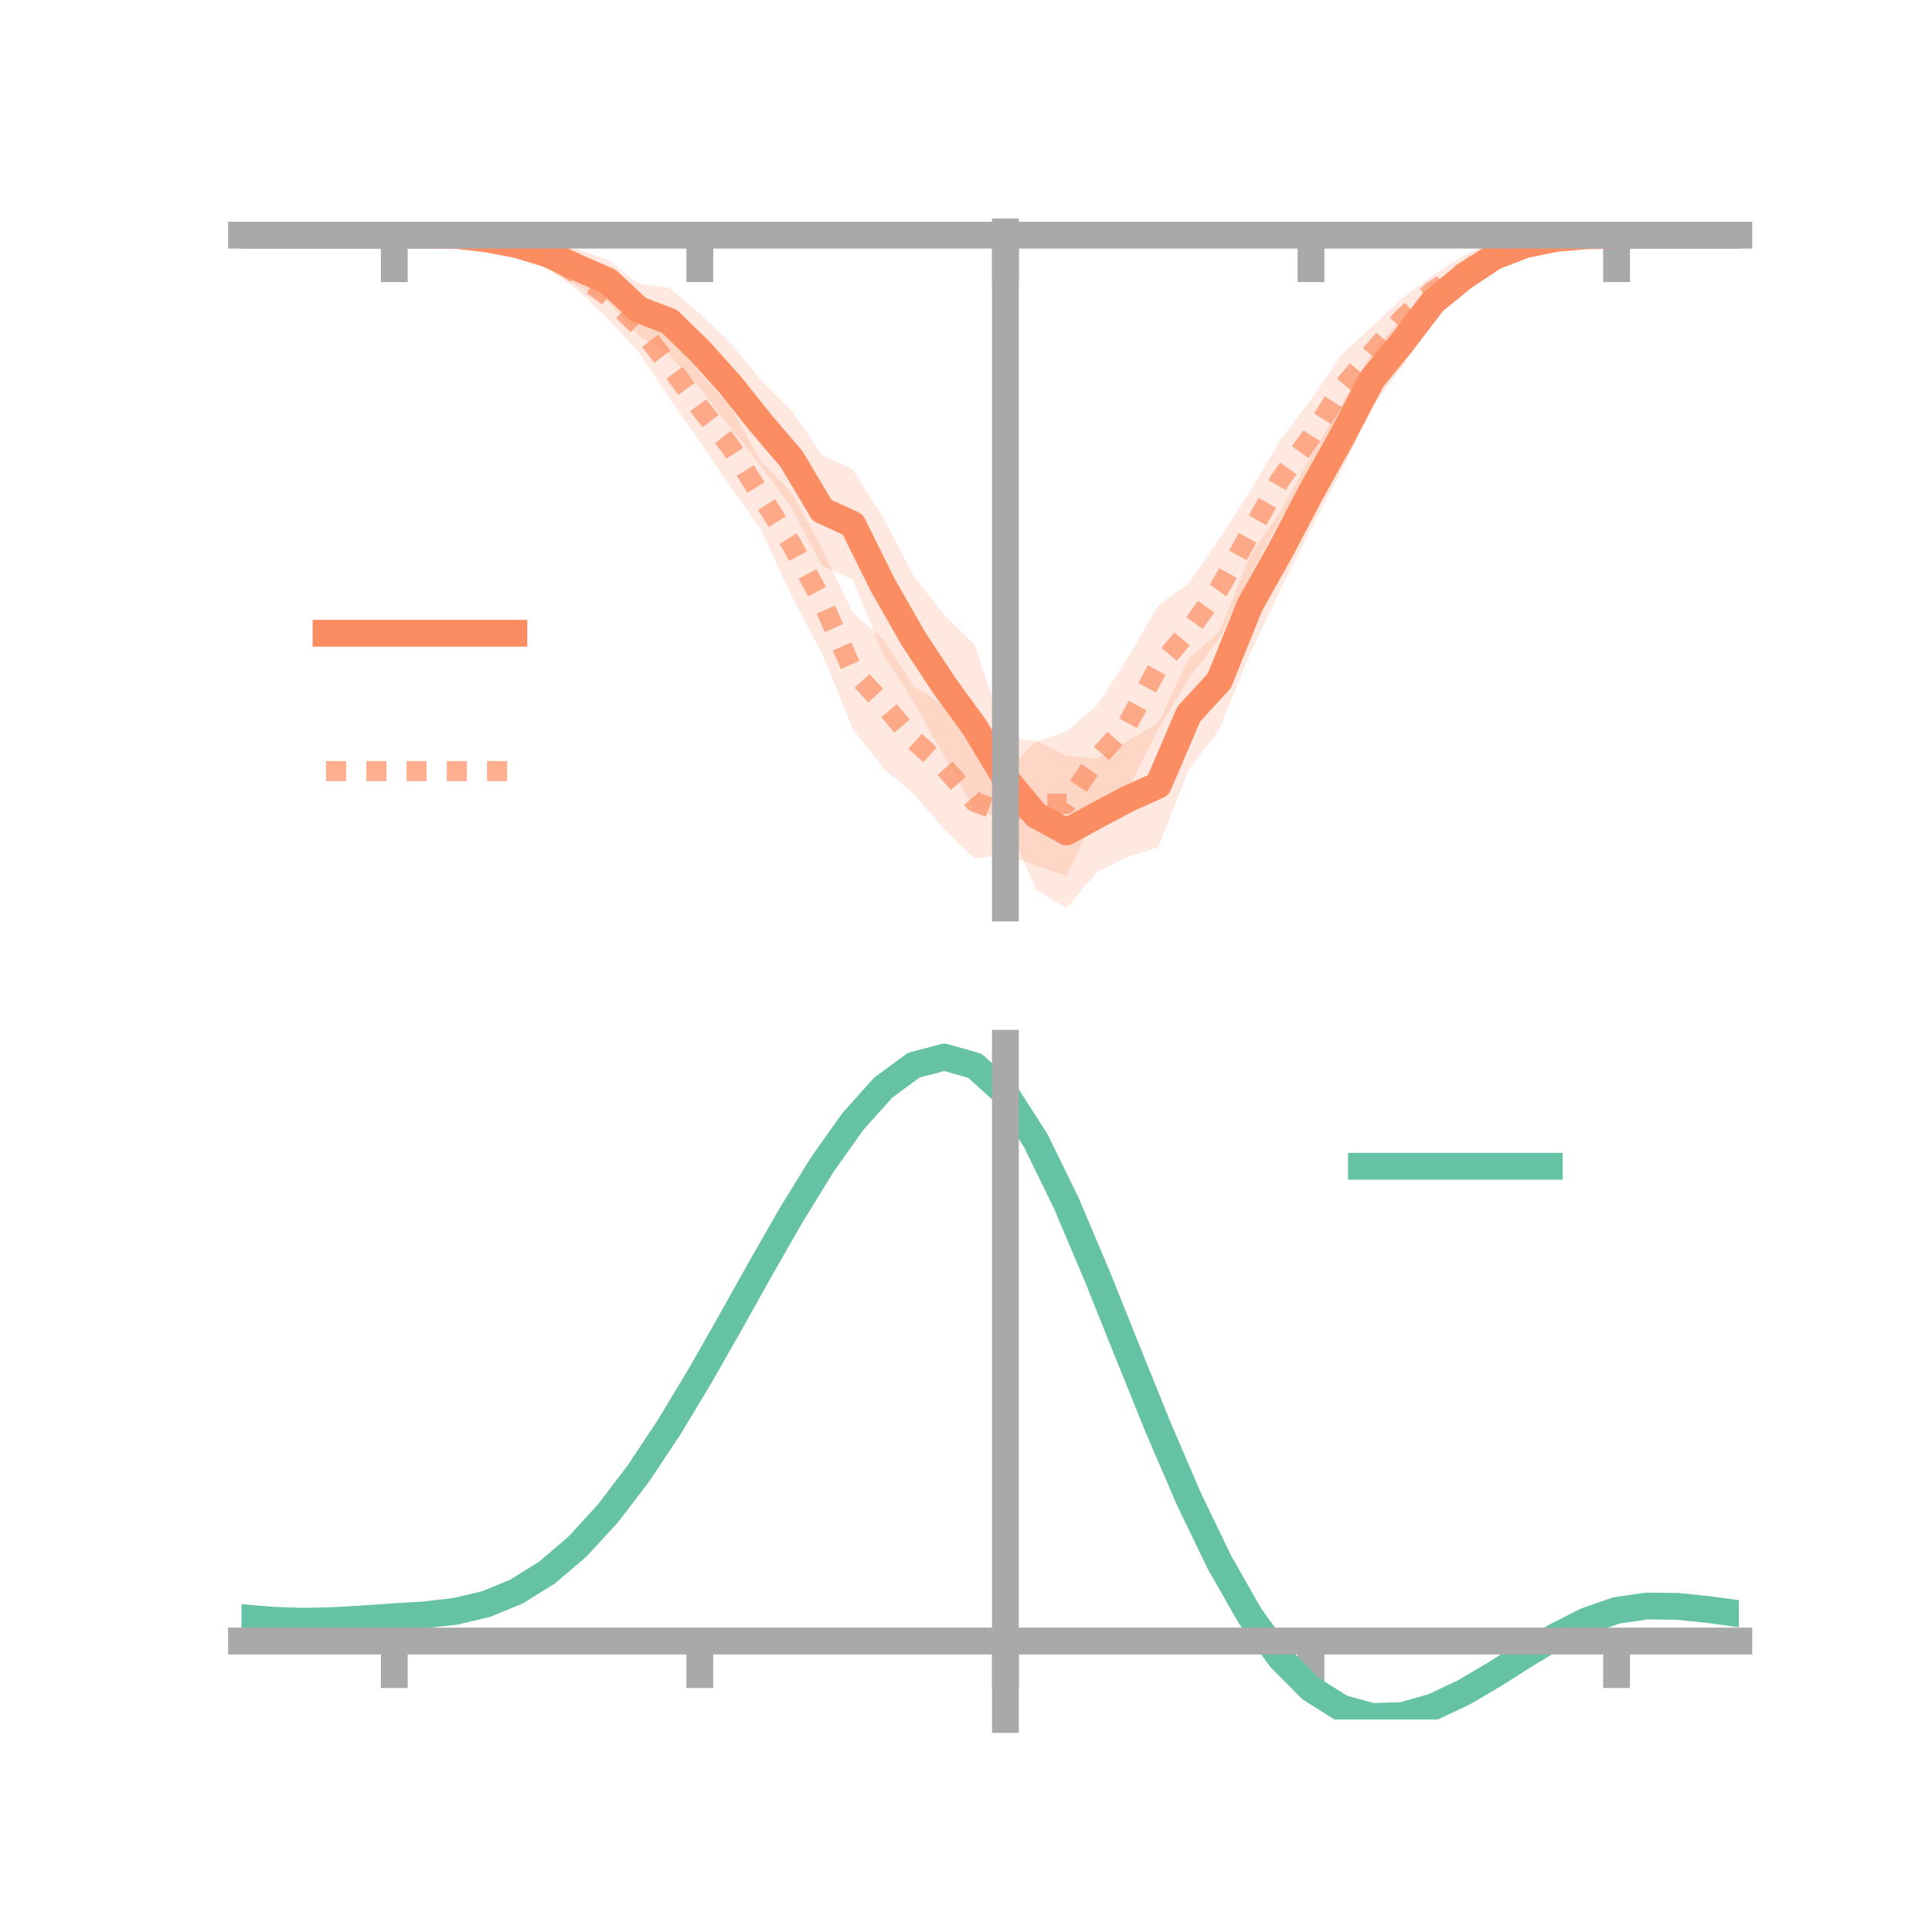 <?xml version="1.0" encoding="utf-8" standalone="no"?>
<!DOCTYPE svg PUBLIC "-//W3C//DTD SVG 1.1//EN"
  "http://www.w3.org/Graphics/SVG/1.1/DTD/svg11.dtd">
<!-- Created with matplotlib (https://matplotlib.org/) -->
<svg height="144pt" version="1.1" viewBox="0 0 144 144" width="144pt" xmlns="http://www.w3.org/2000/svg" xmlns:xlink="http://www.w3.org/1999/xlink">
 <defs>
  <style type="text/css">*{stroke-linecap:butt;stroke-linejoin:round;}</style>
 </defs>
 <g id="figure_1">
  <g id="patch_1">
   <path d="M 0 144 
L 144 144 
L 144 0 
L 0 0 
z
" style="fill:none;"/>
  </g>
  <g id="axes_1">
   <g id="patch_2">
    <path d="M 18 67.68 
L 129.6 67.68 
L 129.6 17.28 
L 18 17.28 
z
" style="fill:none;"/>
   </g>
   <g id="PolyCollection_1">
    <path clip-path="url(#p104cfadafd)" d="M 18 17.529 
L 18 17.529 
L 20.278 17.529 
L 22.555 17.529 
L 24.833 17.529 
L 27.11 17.529 
L 29.388 17.529 
L 31.665 17.413 
L 33.943 17.28 
L 36.22 17.353 
L 38.498 17.552 
L 40.776 17.976 
L 43.053 18.583 
L 45.331 19.38 
L 47.608 21.143 
L 49.886 21.452 
L 52.163 23.378 
L 54.441 25.532 
L 56.718 28.337 
L 58.996 30.592 
L 61.273 33.918 
L 63.551 34.972 
L 65.829 38.574 
L 68.106 42.958 
L 70.384 45.82 
L 72.661 48.082 
L 74.939 54.96 
L 77.216 55.212 
L 79.494 56.318 
L 81.771 56.537 
L 84.049 55.23 
L 86.327 53.891 
L 88.604 49.09 
L 90.882 47.118 
L 93.159 41.463 
L 95.437 38.127 
L 97.714 34.004 
L 99.992 30.142 
L 102.269 26.243 
L 104.547 23.638 
L 106.824 21.107 
L 109.102 19.681 
L 111.38 18.459 
L 113.657 17.777 
L 115.935 17.512 
L 118.212 17.468 
L 120.49 17.529 
L 122.767 17.529 
L 125.045 17.529 
L 127.322 17.529 
L 129.6 17.529 
L 129.6 17.529 
L 129.6 17.529 
L 127.322 17.529 
L 125.045 17.529 
L 122.767 17.529 
L 120.49 17.53 
L 118.212 17.682 
L 115.935 18.039 
L 113.657 18.711 
L 111.38 19.782 
L 109.102 21.573 
L 106.824 23.862 
L 104.547 27.303 
L 102.269 30.283 
L 99.992 35.077 
L 97.714 39.396 
L 95.437 43.955 
L 93.159 48.75 
L 90.882 54.358 
L 88.604 57.353 
L 86.327 63.157 
L 84.049 63.876 
L 81.771 64.995 
L 79.494 67.68 
L 77.216 66.307 
L 74.939 61.088 
L 72.661 60.376 
L 70.384 56.37 
L 68.106 52.341 
L 65.829 48.755 
L 63.551 43.198 
L 61.273 42.159 
L 58.996 37.829 
L 56.718 34.756 
L 54.441 31.849 
L 52.163 28.935 
L 49.886 26.433 
L 47.608 25.016 
L 45.331 22.53 
L 43.053 21.329 
L 40.776 19.842 
L 38.498 18.904 
L 36.22 18.245 
L 33.943 17.8 
L 31.665 17.646 
L 29.388 17.529 
L 27.11 17.529 
L 24.833 17.529 
L 22.555 17.529 
L 20.278 17.529 
L 18 17.529 
z
" style="fill:#fc8d62;fill-opacity:0.2;"/>
   </g>
   <g id="PolyCollection_2">
    <path clip-path="url(#p104cfadafd)" d="M 18 17.529 
L 18 17.529 
L 20.278 17.529 
L 22.555 17.529 
L 24.833 17.529 
L 27.11 17.529 
L 29.388 17.529 
L 31.665 17.438 
L 33.943 17.355 
L 36.22 17.303 
L 38.498 17.722 
L 40.776 18.034 
L 43.053 19.301 
L 45.331 20.428 
L 47.608 22.363 
L 49.886 24.844 
L 52.163 27.804 
L 54.441 30.311 
L 56.718 34.398 
L 58.996 36.703 
L 61.273 40.89 
L 63.551 45.645 
L 65.829 47.659 
L 68.106 51.163 
L 70.384 52.579 
L 72.661 55.541 
L 74.939 57.554 
L 77.216 55.285 
L 79.494 54.505 
L 81.771 52.576 
L 84.049 49.035 
L 86.327 45.135 
L 88.604 43.459 
L 90.882 40.164 
L 93.159 36.642 
L 95.437 32.788 
L 97.714 29.775 
L 99.992 26.444 
L 102.269 24.334 
L 104.547 22.183 
L 106.824 20.514 
L 109.102 19.04 
L 111.38 17.978 
L 113.657 17.672 
L 115.935 17.472 
L 118.212 17.503 
L 120.49 17.527 
L 122.767 17.529 
L 125.045 17.529 
L 127.322 17.529 
L 129.6 17.529 
L 129.6 17.529 
L 129.6 17.529 
L 127.322 17.529 
L 125.045 17.529 
L 122.767 17.529 
L 120.49 17.533 
L 118.212 17.664 
L 115.935 18.034 
L 113.657 18.643 
L 111.38 19.624 
L 109.102 21.515 
L 106.824 22.814 
L 104.547 25.268 
L 102.269 28.233 
L 99.992 31.489 
L 97.714 35.369 
L 95.437 38.687 
L 93.159 42.934 
L 90.882 47.551 
L 88.604 50.589 
L 86.327 54.331 
L 84.049 58.896 
L 81.771 60.483 
L 79.494 65.296 
L 77.216 64.529 
L 74.939 63.643 
L 72.661 64.011 
L 70.384 61.815 
L 68.106 59.171 
L 65.829 57.25 
L 63.551 54.329 
L 61.273 48.705 
L 58.996 44.427 
L 56.718 39.489 
L 54.441 36.275 
L 52.163 32.922 
L 49.886 29.66 
L 47.608 26.262 
L 45.331 23.765 
L 43.053 21.606 
L 40.776 20.028 
L 38.498 19.196 
L 36.22 18.244 
L 33.943 17.932 
L 31.665 17.611 
L 29.388 17.529 
L 27.11 17.529 
L 24.833 17.529 
L 22.555 17.529 
L 20.278 17.529 
L 18 17.529 
z
" style="fill:#fc8d62;fill-opacity:0.2;"/>
   </g>
   <g id="matplotlib.axis_1">
    <g id="xtick_1">
     <g id="line2d_1">
      <defs>
       <path d="M 0 0 
L 0 3.5 
" id="m2dab48de5d" style="stroke:#a9a9a9;stroke-width:2;"/>
      </defs>
      <g>
       <use style="fill:#a9a9a9;stroke:#a9a9a9;stroke-width:2;" x="29.388" xlink:href="#m2dab48de5d" y="17.529"/>
      </g>
     </g>
    </g>
    <g id="xtick_2">
     <g id="line2d_2">
      <g>
       <use style="fill:#a9a9a9;stroke:#a9a9a9;stroke-width:2;" x="52.163" xlink:href="#m2dab48de5d" y="17.529"/>
      </g>
     </g>
    </g>
    <g id="xtick_3">
     <g id="line2d_3">
      <g>
       <use style="fill:#a9a9a9;stroke:#a9a9a9;stroke-width:2;" x="74.939" xlink:href="#m2dab48de5d" y="17.529"/>
      </g>
     </g>
    </g>
    <g id="xtick_4">
     <g id="line2d_4">
      <g>
       <use style="fill:#a9a9a9;stroke:#a9a9a9;stroke-width:2;" x="97.714" xlink:href="#m2dab48de5d" y="17.529"/>
      </g>
     </g>
    </g>
    <g id="xtick_5">
     <g id="line2d_5">
      <g>
       <use style="fill:#a9a9a9;stroke:#a9a9a9;stroke-width:2;" x="120.49" xlink:href="#m2dab48de5d" y="17.529"/>
      </g>
     </g>
    </g>
   </g>
   <g id="matplotlib.axis_2"/>
   <g id="line2d_6">
    <path clip-path="url(#p104cfadafd)" d="M 18 17.529 
L 20.278 17.529 
L 22.555 17.529 
L 24.833 17.529 
L 27.11 17.529 
L 29.388 17.529 
L 31.665 17.529 
L 33.943 17.54 
L 36.22 17.799 
L 38.498 18.228 
L 40.776 18.909 
L 43.053 19.956 
L 45.331 20.955 
L 47.608 23.08 
L 49.886 23.943 
L 52.163 26.157 
L 54.441 28.691 
L 56.718 31.546 
L 58.996 34.21 
L 61.273 38.038 
L 63.551 39.085 
L 65.829 43.665 
L 68.106 47.649 
L 70.384 51.095 
L 72.661 54.229 
L 74.939 58.024 
L 77.216 60.759 
L 79.494 61.999 
L 81.771 60.766 
L 84.049 59.553 
L 86.327 58.524 
L 88.604 53.221 
L 90.882 50.738 
L 93.159 45.106 
L 95.437 41.041 
L 97.714 36.7 
L 99.992 32.61 
L 102.269 28.263 
L 104.547 25.471 
L 106.824 22.485 
L 109.102 20.627 
L 111.38 19.121 
L 113.657 18.244 
L 115.935 17.775 
L 118.212 17.575 
L 120.49 17.529 
L 122.767 17.529 
L 125.045 17.529 
L 127.322 17.529 
L 129.6 17.529 
" style="fill:none;stroke:#fc8d62;stroke-linecap:square;stroke-width:2;"/>
   </g>
   <g id="line2d_7">
    <path clip-path="url(#p104cfadafd)" d="M 18 17.529 
L 20.278 17.529 
L 22.555 17.529 
L 24.833 17.529 
L 27.11 17.529 
L 29.388 17.529 
L 31.665 17.524 
L 33.943 17.644 
L 36.22 17.773 
L 38.498 18.459 
L 40.776 19.031 
L 43.053 20.453 
L 45.331 22.096 
L 47.608 24.312 
L 49.886 27.252 
L 52.163 30.363 
L 54.441 33.293 
L 56.718 36.943 
L 58.996 40.565 
L 61.273 44.798 
L 63.551 49.987 
L 65.829 52.454 
L 68.106 55.167 
L 70.384 57.197 
L 72.661 59.776 
L 74.939 60.598 
L 77.216 59.907 
L 79.494 59.901 
L 81.771 56.529 
L 84.049 53.965 
L 86.327 49.733 
L 88.604 47.024 
L 90.882 43.857 
L 93.159 39.788 
L 95.437 35.738 
L 97.714 32.572 
L 99.992 28.967 
L 102.269 26.284 
L 104.547 23.726 
L 106.824 21.664 
L 109.102 20.278 
L 111.38 18.801 
L 113.657 18.158 
L 115.935 17.753 
L 118.212 17.583 
L 120.49 17.53 
L 122.767 17.529 
L 125.045 17.529 
L 127.322 17.529 
L 129.6 17.529 
" style="fill:none;stroke:#fc8d62;stroke-dasharray:1.5,1.5;stroke-dashoffset:0;stroke-opacity:0.7;stroke-width:1.5;"/>
   </g>
   <g id="patch_3">
    <path d="M 74.939 67.68 
L 74.939 17.28 
" style="fill:none;stroke:#a9a9a9;stroke-linecap:square;stroke-linejoin:miter;stroke-width:2;"/>
   </g>
   <g id="patch_4">
    <path d="M 129.6 67.68 
L 129.6 17.28 
" style="fill:none;"/>
   </g>
   <g id="patch_5">
    <path d="M 18 17.529 
L 129.6 17.529 
" style="fill:none;stroke:#a9a9a9;stroke-linecap:square;stroke-linejoin:miter;stroke-width:2;"/>
   </g>
   <g id="patch_6">
    <path d="M 18 17.28 
L 129.6 17.28 
" style="fill:none;"/>
   </g>
   <g id="legend_1">
    <g id="line2d_8">
     <path d="M 24.3 47.2 
L 38.3 47.2 
" style="fill:none;stroke:#fc8d62;stroke-linecap:square;stroke-width:2;"/>
    </g>
    <g id="line2d_9"/>
    <g id="text_1">
     <!--   -->
     <g transform="translate(43.9 49.65)scale(0.07 -0.07)">
      <defs>
       <path id="DejaVuSans-32"/>
      </defs>
      <use xlink:href="#DejaVuSans-32"/>
     </g>
    </g>
    <g id="line2d_10">
     <path d="M 24.3 57.474 
L 38.3 57.474 
" style="fill:none;stroke:#fc8d62;stroke-dasharray:1.5,1.5;stroke-dashoffset:0;stroke-opacity:0.7;stroke-width:1.5;"/>
    </g>
    <g id="line2d_11"/>
    <g id="text_2">
     <!--   -->
     <g transform="translate(43.9 59.924)scale(0.07 -0.07)">
      <use xlink:href="#DejaVuSans-32"/>
     </g>
    </g>
   </g>
  </g>
  <g id="axes_2">
   <g id="patch_7">
    <path d="M 18 128.16 
L 129.6 128.16 
L 129.6 77.76 
L 18 77.76 
z
" style="fill:none;"/>
   </g>
   <g id="PolyCollection_3">
    <path clip-path="url(#p81157b84de)" d="M 18 120.609 
L 18 120.522 
L 20.278 120.729 
L 22.555 120.806 
L 24.833 120.754 
L 27.11 120.611 
L 29.388 120.447 
L 31.665 120.301 
L 33.943 120.035 
L 36.22 119.49 
L 38.498 118.542 
L 40.776 117.099 
L 43.053 115.11 
L 45.331 112.568 
L 47.608 109.502 
L 49.886 105.98 
L 52.163 102.103 
L 54.441 97.999 
L 56.718 93.823 
L 58.996 89.75 
L 61.273 85.969 
L 63.551 82.678 
L 65.829 80.081 
L 68.106 78.377 
L 70.384 77.76 
L 72.661 78.416 
L 74.939 80.509 
L 77.216 84.116 
L 79.494 88.866 
L 81.771 94.33 
L 84.049 100.104 
L 86.327 105.835 
L 88.604 111.225 
L 90.882 116.038 
L 93.159 120.105 
L 95.437 123.32 
L 97.714 125.64 
L 99.992 127.083 
L 102.269 127.717 
L 104.547 127.65 
L 106.824 127.014 
L 109.102 125.958 
L 111.38 124.642 
L 113.657 123.227 
L 115.935 121.871 
L 118.212 120.727 
L 120.49 119.944 
L 122.767 119.62 
L 125.045 119.654 
L 127.322 119.897 
L 129.6 120.221 
L 129.6 120.333 
L 129.6 120.333 
L 127.322 120.034 
L 125.045 119.808 
L 122.767 119.785 
L 120.49 120.114 
L 118.212 120.91 
L 115.935 122.088 
L 113.657 123.493 
L 111.38 124.963 
L 109.102 126.329 
L 106.824 127.422 
L 104.547 128.081 
L 102.269 128.16 
L 99.992 127.536 
L 97.714 126.119 
L 95.437 123.858 
L 93.159 120.746 
L 90.882 116.822 
L 88.604 112.181 
L 86.327 106.981 
L 84.049 101.446 
L 81.771 95.861 
L 79.494 90.572 
L 77.216 85.97 
L 74.939 82.476 
L 72.661 80.451 
L 70.384 79.819 
L 68.106 80.412 
L 65.829 82.049 
L 63.551 84.537 
L 61.273 87.683 
L 58.996 91.292 
L 56.718 95.173 
L 54.441 99.146 
L 52.163 103.046 
L 49.886 106.729 
L 47.608 110.073 
L 45.331 112.988 
L 43.053 115.412 
L 40.776 117.317 
L 38.498 118.711 
L 36.22 119.634 
L 33.943 120.164 
L 31.665 120.42 
L 29.388 120.556 
L 27.11 120.704 
L 24.833 120.829 
L 22.555 120.87 
L 20.278 120.797 
L 18 120.609 
z
" style="fill:#66c2a5;fill-opacity:0.2;"/>
   </g>
   <g id="matplotlib.axis_3">
    <g id="xtick_6">
     <g id="line2d_12">
      <g>
       <use style="fill:#a9a9a9;stroke:#a9a9a9;stroke-width:2;" x="29.388" xlink:href="#m2dab48de5d" y="122.315"/>
      </g>
     </g>
    </g>
    <g id="xtick_7">
     <g id="line2d_13">
      <g>
       <use style="fill:#a9a9a9;stroke:#a9a9a9;stroke-width:2;" x="52.163" xlink:href="#m2dab48de5d" y="122.315"/>
      </g>
     </g>
    </g>
    <g id="xtick_8">
     <g id="line2d_14">
      <g>
       <use style="fill:#a9a9a9;stroke:#a9a9a9;stroke-width:2;" x="74.939" xlink:href="#m2dab48de5d" y="122.315"/>
      </g>
     </g>
    </g>
    <g id="xtick_9">
     <g id="line2d_15">
      <g>
       <use style="fill:#a9a9a9;stroke:#a9a9a9;stroke-width:2;" x="97.714" xlink:href="#m2dab48de5d" y="122.315"/>
      </g>
     </g>
    </g>
    <g id="xtick_10">
     <g id="line2d_16">
      <g>
       <use style="fill:#a9a9a9;stroke:#a9a9a9;stroke-width:2;" x="120.49" xlink:href="#m2dab48de5d" y="122.315"/>
      </g>
     </g>
    </g>
   </g>
   <g id="matplotlib.axis_4"/>
   <g id="line2d_17">
    <path clip-path="url(#p81157b84de)" d="M 18 120.565 
L 20.278 120.763 
L 22.555 120.838 
L 24.833 120.791 
L 27.11 120.658 
L 29.388 120.501 
L 31.665 120.361 
L 33.943 120.1 
L 36.22 119.562 
L 38.498 118.626 
L 40.776 117.208 
L 43.053 115.261 
L 45.331 112.778 
L 47.608 109.788 
L 49.886 106.354 
L 52.163 102.574 
L 54.441 98.572 
L 56.718 94.498 
L 58.996 90.521 
L 61.273 86.826 
L 63.551 83.608 
L 65.829 81.065 
L 68.106 79.394 
L 70.384 78.79 
L 72.661 79.434 
L 74.939 81.493 
L 77.216 85.043 
L 79.494 89.719 
L 81.771 95.096 
L 84.049 100.775 
L 86.327 106.408 
L 88.604 111.703 
L 90.882 116.43 
L 93.159 120.426 
L 95.437 123.589 
L 97.714 125.879 
L 99.992 127.309 
L 102.269 127.939 
L 104.547 127.866 
L 106.824 127.218 
L 109.102 126.144 
L 111.38 124.803 
L 113.657 123.36 
L 115.935 121.979 
L 118.212 120.818 
L 120.49 120.029 
L 122.767 119.703 
L 125.045 119.731 
L 127.322 119.965 
L 129.6 120.277 
" style="fill:none;stroke:#66c2a5;stroke-linecap:square;stroke-width:2;"/>
   </g>
   <g id="patch_8">
    <path d="M 74.939 128.16 
L 74.939 77.76 
" style="fill:none;stroke:#a9a9a9;stroke-linecap:square;stroke-linejoin:miter;stroke-width:2;"/>
   </g>
   <g id="patch_9">
    <path d="M 129.6 128.16 
L 129.6 77.76 
" style="fill:none;"/>
   </g>
   <g id="patch_10">
    <path d="M 18 122.315 
L 129.6 122.315 
" style="fill:none;stroke:#a9a9a9;stroke-linecap:square;stroke-linejoin:miter;stroke-width:2;"/>
   </g>
   <g id="patch_11">
    <path d="M 18 77.76 
L 129.6 77.76 
" style="fill:none;"/>
   </g>
   <g id="legend_2">
    <g id="line2d_18">
     <path d="M 101.475 86.929 
L 115.475 86.929 
" style="fill:none;stroke:#66c2a5;stroke-linecap:square;stroke-width:2;"/>
    </g>
    <g id="line2d_19"/>
    <g id="text_3">
     <!--   -->
     <g transform="translate(121.075 89.379)scale(0.07 -0.07)">
      <use xlink:href="#DejaVuSans-32"/>
     </g>
    </g>
   </g>
  </g>
 </g>
 <defs>
  <clipPath id="p104cfadafd">
   <rect height="50.4" width="111.6" x="18" y="17.28"/>
  </clipPath>
  <clipPath id="p81157b84de">
   <rect height="50.4" width="111.6" x="18" y="77.76"/>
  </clipPath>
 </defs>
</svg>
